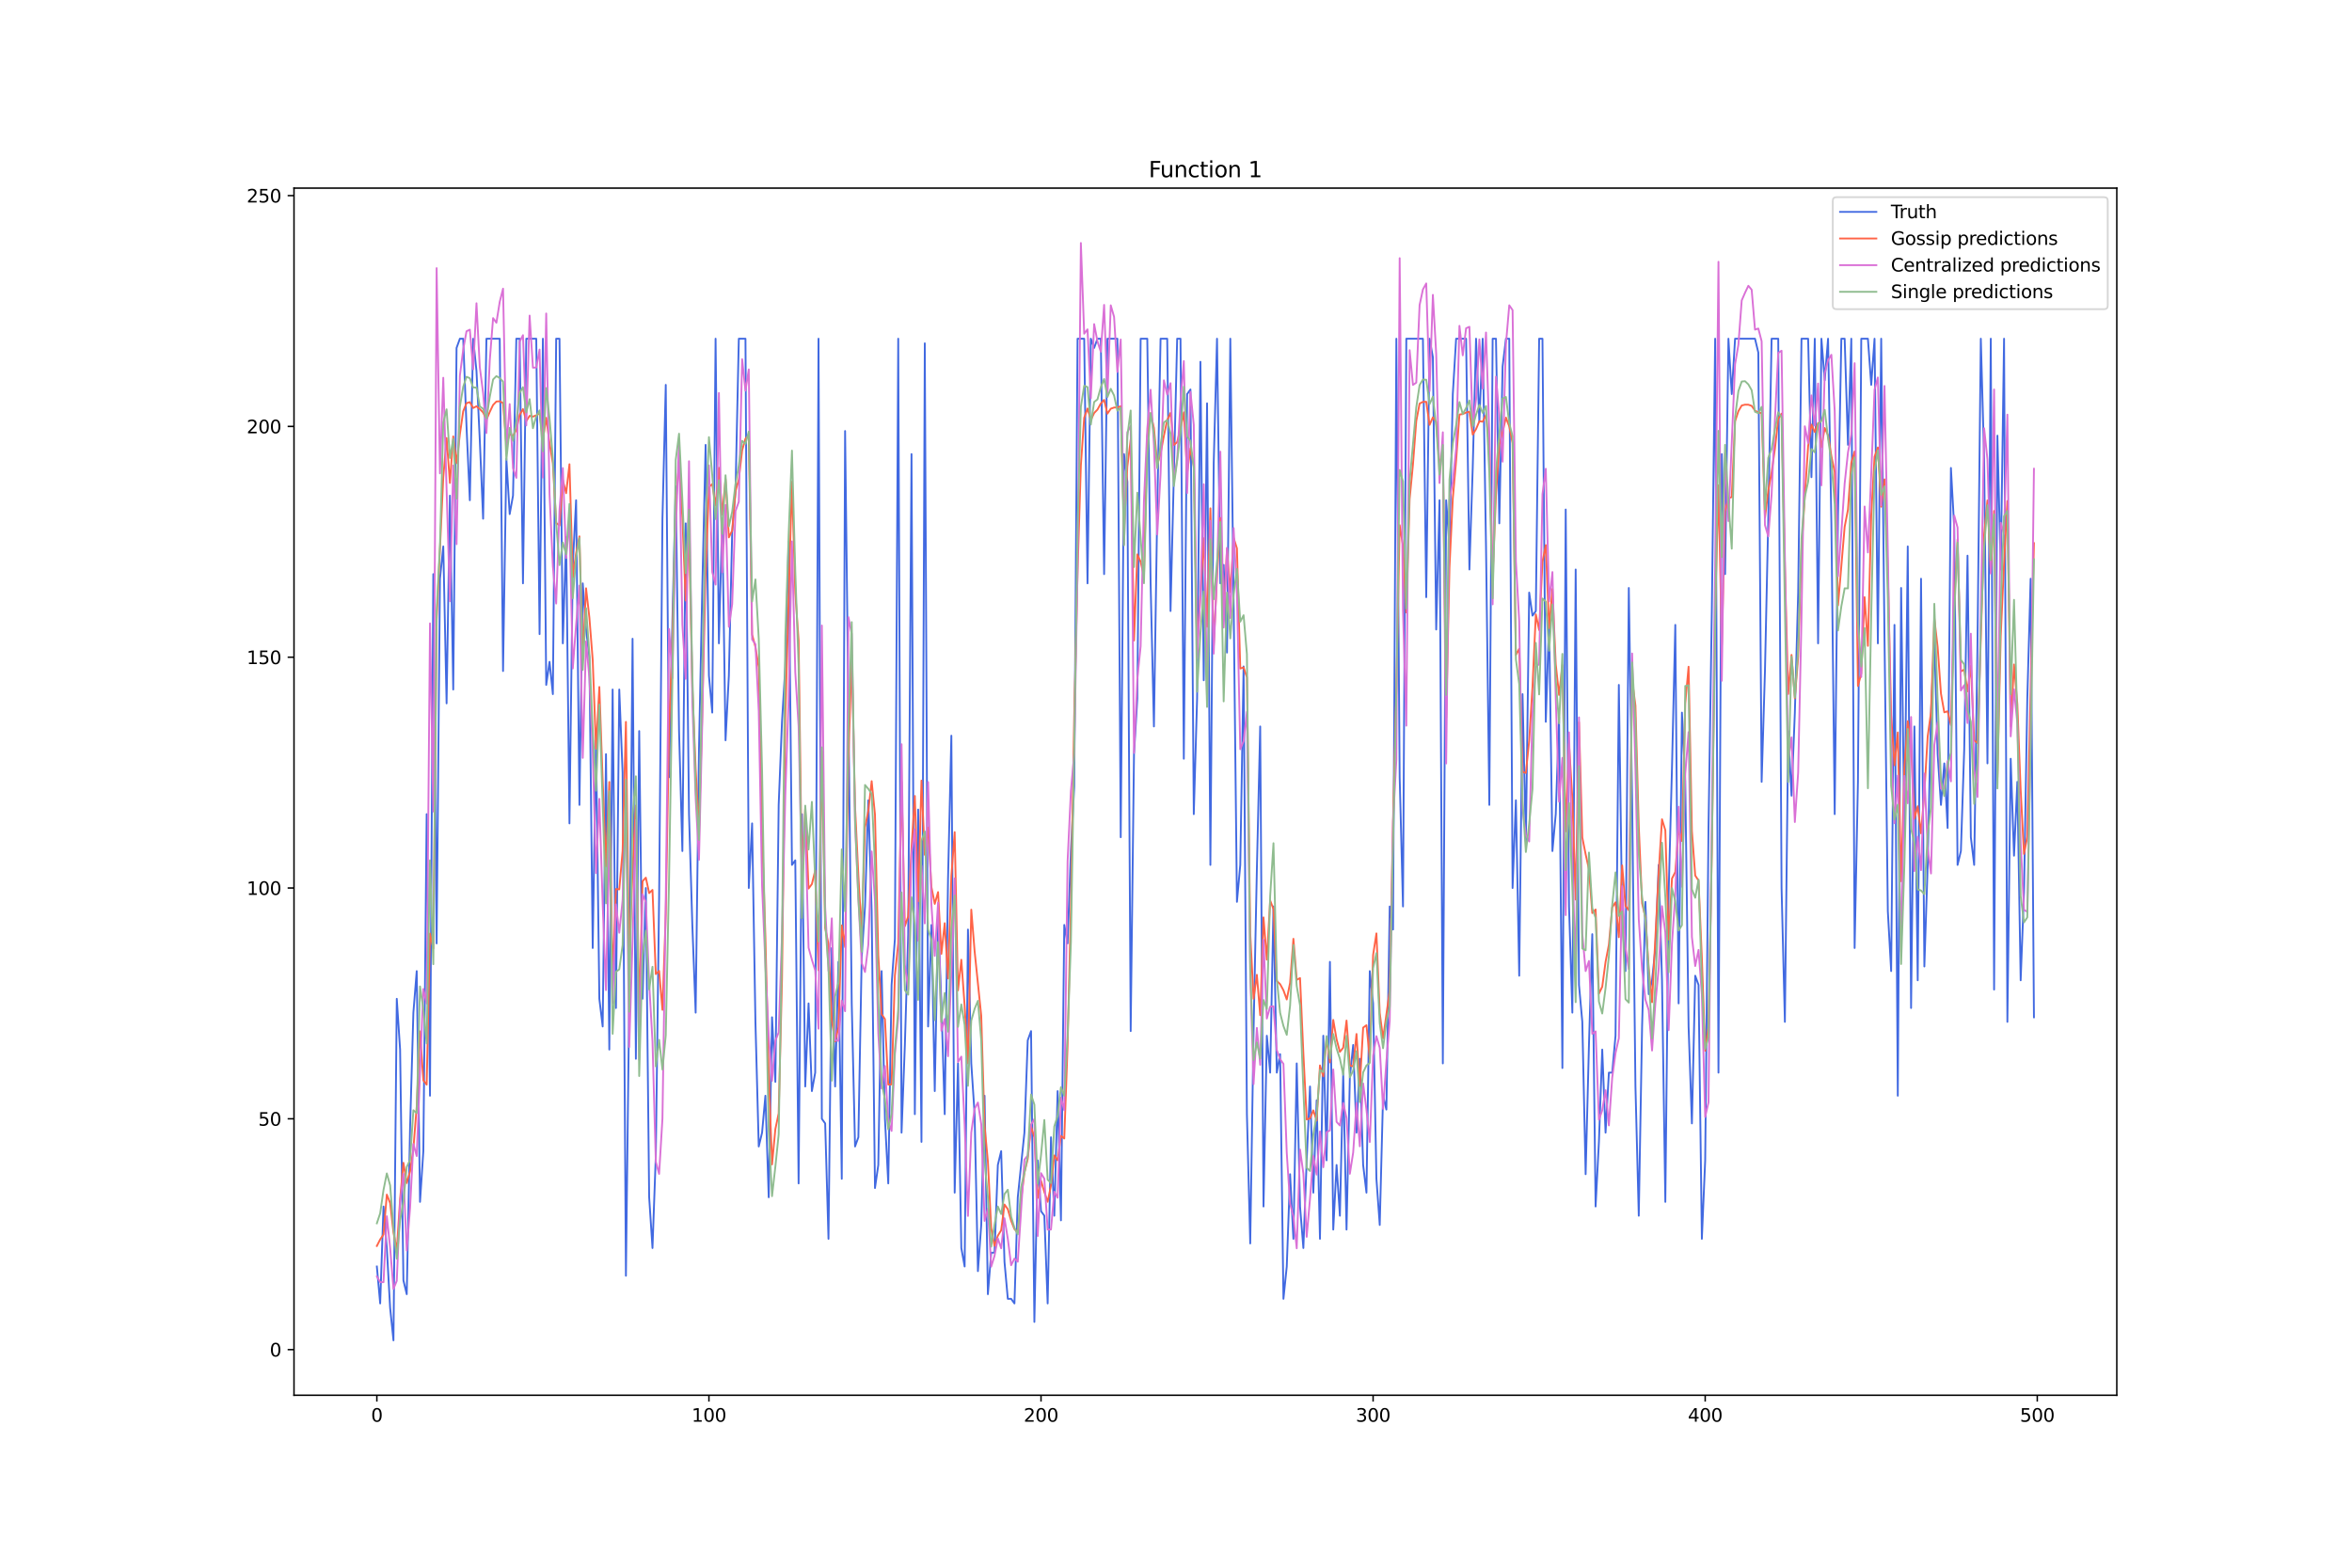 <?xml version="1.0" encoding="utf-8" standalone="no"?>
<!DOCTYPE svg PUBLIC "-//W3C//DTD SVG 1.1//EN"
  "http://www.w3.org/Graphics/SVG/1.1/DTD/svg11.dtd">
<svg xmlns:xlink="http://www.w3.org/1999/xlink" width="1296pt" height="864pt" viewBox="0 0 1296 864" xmlns="http://www.w3.org/2000/svg" version="1.1">
 <defs>
  <style type="text/css">*{stroke-linejoin: round; stroke-linecap: butt}</style>
 </defs>
 <g id="figure_1">
  <g id="patch_1">
   <path d="M 0 864 
L 1296 864 
L 1296 0 
L 0 0 
z
" style="fill: #ffffff"/>
  </g>
  <g id="axes_1">
   <g id="patch_2">
    <path d="M 162 768.96 
L 1166.4 768.96 
L 1166.4 103.68 
L 162 103.68 
z
" style="fill: #ffffff"/>
   </g>
   <g id="matplotlib.axis_1">
    <g id="xtick_1">
     <g id="line2d_1">
      <defs>
       <path id="mb7b3278e31" d="M 0 0 
L 0 3.5 
" style="stroke: #000000; stroke-width: 0.8"/>
      </defs>
      <g>
       <use xlink:href="#mb7b3278e31" x="207.655" y="768.96" style="stroke: #000000; stroke-width: 0.8"/>
      </g>
     </g>
     <g id="text_1">
      <!-- 0 -->
      <g transform="translate(204.473 783.558) scale(0.1 -0.1)">
       <defs>
        <path id="DejaVuSans-30" d="M 2034 4250 
Q 1547 4250 1301 3770 
Q 1056 3291 1056 2328 
Q 1056 1369 1301 889 
Q 1547 409 2034 409 
Q 2525 409 2770 889 
Q 3016 1369 3016 2328 
Q 3016 3291 2770 3770 
Q 2525 4250 2034 4250 
z
M 2034 4750 
Q 2819 4750 3233 4129 
Q 3647 3509 3647 2328 
Q 3647 1150 3233 529 
Q 2819 -91 2034 -91 
Q 1250 -91 836 529 
Q 422 1150 422 2328 
Q 422 3509 836 4129 
Q 1250 4750 2034 4750 
z
" transform="scale(0.016)"/>
       </defs>
       <use xlink:href="#DejaVuSans-30"/>
      </g>
     </g>
    </g>
    <g id="xtick_2">
     <g id="line2d_2">
      <g>
       <use xlink:href="#mb7b3278e31" x="390.639" y="768.96" style="stroke: #000000; stroke-width: 0.8"/>
      </g>
     </g>
     <g id="text_2">
      <!-- 100 -->
      <g transform="translate(381.095 783.558) scale(0.1 -0.1)">
       <defs>
        <path id="DejaVuSans-31" d="M 794 531 
L 1825 531 
L 1825 4091 
L 703 3866 
L 703 4441 
L 1819 4666 
L 2450 4666 
L 2450 531 
L 3481 531 
L 3481 0 
L 794 0 
L 794 531 
z
" transform="scale(0.016)"/>
       </defs>
       <use xlink:href="#DejaVuSans-31"/>
       <use xlink:href="#DejaVuSans-30" x="63.623"/>
       <use xlink:href="#DejaVuSans-30" x="127.246"/>
      </g>
     </g>
    </g>
    <g id="xtick_3">
     <g id="line2d_3">
      <g>
       <use xlink:href="#mb7b3278e31" x="573.623" y="768.96" style="stroke: #000000; stroke-width: 0.8"/>
      </g>
     </g>
     <g id="text_3">
      <!-- 200 -->
      <g transform="translate(564.079 783.558) scale(0.1 -0.1)">
       <defs>
        <path id="DejaVuSans-32" d="M 1228 531 
L 3431 531 
L 3431 0 
L 469 0 
L 469 531 
Q 828 903 1448 1529 
Q 2069 2156 2228 2338 
Q 2531 2678 2651 2914 
Q 2772 3150 2772 3378 
Q 2772 3750 2511 3984 
Q 2250 4219 1831 4219 
Q 1534 4219 1204 4116 
Q 875 4013 500 3803 
L 500 4441 
Q 881 4594 1212 4672 
Q 1544 4750 1819 4750 
Q 2544 4750 2975 4387 
Q 3406 4025 3406 3419 
Q 3406 3131 3298 2873 
Q 3191 2616 2906 2266 
Q 2828 2175 2409 1742 
Q 1991 1309 1228 531 
z
" transform="scale(0.016)"/>
       </defs>
       <use xlink:href="#DejaVuSans-32"/>
       <use xlink:href="#DejaVuSans-30" x="63.623"/>
       <use xlink:href="#DejaVuSans-30" x="127.246"/>
      </g>
     </g>
    </g>
    <g id="xtick_4">
     <g id="line2d_4">
      <g>
       <use xlink:href="#mb7b3278e31" x="756.607" y="768.96" style="stroke: #000000; stroke-width: 0.8"/>
      </g>
     </g>
     <g id="text_4">
      <!-- 300 -->
      <g transform="translate(747.063 783.558) scale(0.1 -0.1)">
       <defs>
        <path id="DejaVuSans-33" d="M 2597 2516 
Q 3050 2419 3304 2112 
Q 3559 1806 3559 1356 
Q 3559 666 3084 287 
Q 2609 -91 1734 -91 
Q 1441 -91 1130 -33 
Q 819 25 488 141 
L 488 750 
Q 750 597 1062 519 
Q 1375 441 1716 441 
Q 2309 441 2620 675 
Q 2931 909 2931 1356 
Q 2931 1769 2642 2001 
Q 2353 2234 1838 2234 
L 1294 2234 
L 1294 2753 
L 1863 2753 
Q 2328 2753 2575 2939 
Q 2822 3125 2822 3475 
Q 2822 3834 2567 4026 
Q 2313 4219 1838 4219 
Q 1578 4219 1281 4162 
Q 984 4106 628 3988 
L 628 4550 
Q 988 4650 1302 4700 
Q 1616 4750 1894 4750 
Q 2613 4750 3031 4423 
Q 3450 4097 3450 3541 
Q 3450 3153 3228 2886 
Q 3006 2619 2597 2516 
z
" transform="scale(0.016)"/>
       </defs>
       <use xlink:href="#DejaVuSans-33"/>
       <use xlink:href="#DejaVuSans-30" x="63.623"/>
       <use xlink:href="#DejaVuSans-30" x="127.246"/>
      </g>
     </g>
    </g>
    <g id="xtick_5">
     <g id="line2d_5">
      <g>
       <use xlink:href="#mb7b3278e31" x="939.591" y="768.96" style="stroke: #000000; stroke-width: 0.8"/>
      </g>
     </g>
     <g id="text_5">
      <!-- 400 -->
      <g transform="translate(930.047 783.558) scale(0.1 -0.1)">
       <defs>
        <path id="DejaVuSans-34" d="M 2419 4116 
L 825 1625 
L 2419 1625 
L 2419 4116 
z
M 2253 4666 
L 3047 4666 
L 3047 1625 
L 3713 1625 
L 3713 1100 
L 3047 1100 
L 3047 0 
L 2419 0 
L 2419 1100 
L 313 1100 
L 313 1709 
L 2253 4666 
z
" transform="scale(0.016)"/>
       </defs>
       <use xlink:href="#DejaVuSans-34"/>
       <use xlink:href="#DejaVuSans-30" x="63.623"/>
       <use xlink:href="#DejaVuSans-30" x="127.246"/>
      </g>
     </g>
    </g>
    <g id="xtick_6">
     <g id="line2d_6">
      <g>
       <use xlink:href="#mb7b3278e31" x="1122.575" y="768.96" style="stroke: #000000; stroke-width: 0.8"/>
      </g>
     </g>
     <g id="text_6">
      <!-- 500 -->
      <g transform="translate(1113.032 783.558) scale(0.1 -0.1)">
       <defs>
        <path id="DejaVuSans-35" d="M 691 4666 
L 3169 4666 
L 3169 4134 
L 1269 4134 
L 1269 2991 
Q 1406 3038 1543 3061 
Q 1681 3084 1819 3084 
Q 2600 3084 3056 2656 
Q 3513 2228 3513 1497 
Q 3513 744 3044 326 
Q 2575 -91 1722 -91 
Q 1428 -91 1123 -41 
Q 819 9 494 109 
L 494 744 
Q 775 591 1075 516 
Q 1375 441 1709 441 
Q 2250 441 2565 725 
Q 2881 1009 2881 1497 
Q 2881 1984 2565 2268 
Q 2250 2553 1709 2553 
Q 1456 2553 1204 2497 
Q 953 2441 691 2322 
L 691 4666 
z
" transform="scale(0.016)"/>
       </defs>
       <use xlink:href="#DejaVuSans-35"/>
       <use xlink:href="#DejaVuSans-30" x="63.623"/>
       <use xlink:href="#DejaVuSans-30" x="127.246"/>
      </g>
     </g>
    </g>
   </g>
   <g id="matplotlib.axis_2">
    <g id="ytick_1">
     <g id="line2d_7">
      <defs>
       <path id="m2a09c27fd0" d="M 0 0 
L -3.5 0 
" style="stroke: #000000; stroke-width: 0.8"/>
      </defs>
      <g>
       <use xlink:href="#m2a09c27fd0" x="162" y="743.808" style="stroke: #000000; stroke-width: 0.8"/>
      </g>
     </g>
     <g id="text_7">
      <!-- 0 -->
      <g transform="translate(148.637 747.607) scale(0.1 -0.1)">
       <use xlink:href="#DejaVuSans-30"/>
      </g>
     </g>
    </g>
    <g id="ytick_2">
     <g id="line2d_8">
      <g>
       <use xlink:href="#m2a09c27fd0" x="162" y="616.607" style="stroke: #000000; stroke-width: 0.8"/>
      </g>
     </g>
     <g id="text_8">
      <!-- 50 -->
      <g transform="translate(142.275 620.406) scale(0.1 -0.1)">
       <use xlink:href="#DejaVuSans-35"/>
       <use xlink:href="#DejaVuSans-30" x="63.623"/>
      </g>
     </g>
    </g>
    <g id="ytick_3">
     <g id="line2d_9">
      <g>
       <use xlink:href="#m2a09c27fd0" x="162" y="489.406" style="stroke: #000000; stroke-width: 0.8"/>
      </g>
     </g>
     <g id="text_9">
      <!-- 100 -->
      <g transform="translate(135.912 493.206) scale(0.1 -0.1)">
       <use xlink:href="#DejaVuSans-31"/>
       <use xlink:href="#DejaVuSans-30" x="63.623"/>
       <use xlink:href="#DejaVuSans-30" x="127.246"/>
      </g>
     </g>
    </g>
    <g id="ytick_4">
     <g id="line2d_10">
      <g>
       <use xlink:href="#m2a09c27fd0" x="162" y="362.205" style="stroke: #000000; stroke-width: 0.8"/>
      </g>
     </g>
     <g id="text_10">
      <!-- 150 -->
      <g transform="translate(135.912 366.005) scale(0.1 -0.1)">
       <use xlink:href="#DejaVuSans-31"/>
       <use xlink:href="#DejaVuSans-35" x="63.623"/>
       <use xlink:href="#DejaVuSans-30" x="127.246"/>
      </g>
     </g>
    </g>
    <g id="ytick_5">
     <g id="line2d_11">
      <g>
       <use xlink:href="#m2a09c27fd0" x="162" y="235.005" style="stroke: #000000; stroke-width: 0.8"/>
      </g>
     </g>
     <g id="text_11">
      <!-- 200 -->
      <g transform="translate(135.912 238.804) scale(0.1 -0.1)">
       <use xlink:href="#DejaVuSans-32"/>
       <use xlink:href="#DejaVuSans-30" x="63.623"/>
       <use xlink:href="#DejaVuSans-30" x="127.246"/>
      </g>
     </g>
    </g>
    <g id="ytick_6">
     <g id="line2d_12">
      <g>
       <use xlink:href="#m2a09c27fd0" x="162" y="107.804" style="stroke: #000000; stroke-width: 0.8"/>
      </g>
     </g>
     <g id="text_12">
      <!-- 250 -->
      <g transform="translate(135.912 111.603) scale(0.1 -0.1)">
       <use xlink:href="#DejaVuSans-32"/>
       <use xlink:href="#DejaVuSans-35" x="63.623"/>
       <use xlink:href="#DejaVuSans-30" x="127.246"/>
      </g>
     </g>
    </g>
   </g>
   <g id="line2d_13">
    <path d="M 207.655 698.016 
L 209.484 718.368 
L 211.314 664.943 
L 213.144 687.84 
L 214.974 720.912 
L 216.804 738.72 
L 218.634 550.463 
L 220.463 578.447 
L 222.293 705.648 
L 224.123 713.28 
L 225.953 621.695 
L 227.783 558.095 
L 229.613 535.199 
L 231.442 662.399 
L 233.272 634.415 
L 235.102 448.702 
L 236.932 603.887 
L 238.762 316.413 
L 240.592 519.935 
L 242.422 318.957 
L 244.251 301.149 
L 246.081 387.646 
L 247.911 273.165 
L 249.741 380.014 
L 251.571 191.756 
L 253.401 186.668 
L 255.23 186.668 
L 257.06 235.005 
L 258.89 275.709 
L 260.72 186.668 
L 262.55 204.476 
L 264.38 242.637 
L 266.209 285.885 
L 268.039 186.668 
L 275.359 186.668 
L 277.189 369.837 
L 279.018 252.813 
L 280.848 283.341 
L 282.678 273.165 
L 284.508 186.668 
L 286.338 186.668 
L 288.168 321.501 
L 289.997 186.668 
L 295.487 186.668 
L 297.317 349.485 
L 299.147 186.668 
L 300.976 377.47 
L 302.806 364.749 
L 304.636 382.558 
L 306.466 186.668 
L 308.296 186.668 
L 310.126 354.573 
L 311.956 296.061 
L 313.785 453.79 
L 315.615 311.325 
L 317.445 275.709 
L 319.275 443.614 
L 321.105 321.501 
L 322.935 346.941 
L 324.764 362.205 
L 326.594 522.479 
L 328.424 407.998 
L 330.254 550.463 
L 332.084 565.727 
L 333.914 415.63 
L 335.743 578.447 
L 337.573 380.014 
L 339.403 555.551 
L 341.233 380.014 
L 343.063 425.806 
L 344.893 703.104 
L 346.723 550.463 
L 348.552 352.029 
L 350.382 583.535 
L 352.212 402.91 
L 354.042 550.463 
L 355.872 489.406 
L 357.702 659.855 
L 359.531 687.84 
L 361.361 636.959 
L 363.191 494.494 
L 365.021 285.885 
L 366.851 212.108 
L 368.681 428.35 
L 370.51 341.853 
L 372.34 268.077 
L 374.17 402.91 
L 376 469.054 
L 377.83 288.429 
L 379.66 448.702 
L 381.489 509.758 
L 383.319 558.095 
L 385.149 413.086 
L 386.979 324.045 
L 388.809 245.181 
L 390.639 372.381 
L 392.469 392.734 
L 394.298 186.668 
L 396.128 354.573 
L 397.958 285.885 
L 399.788 407.998 
L 401.618 372.381 
L 403.448 293.517 
L 405.277 270.621 
L 407.107 186.668 
L 410.767 186.668 
L 412.597 489.406 
L 414.427 453.79 
L 416.256 563.183 
L 418.086 631.871 
L 419.916 624.239 
L 421.746 603.887 
L 423.576 659.855 
L 425.406 560.639 
L 427.236 596.255 
L 429.065 443.614 
L 430.895 397.822 
L 432.725 367.293 
L 434.555 298.605 
L 436.385 476.686 
L 438.215 474.142 
L 440.044 652.223 
L 441.874 448.702 
L 443.704 598.799 
L 445.534 553.007 
L 447.364 601.343 
L 449.194 591.167 
L 451.023 186.668 
L 452.853 616.607 
L 454.683 619.151 
L 456.513 682.752 
L 458.343 522.479 
L 460.173 598.799 
L 462.003 530.111 
L 463.832 649.679 
L 465.662 237.549 
L 467.492 390.19 
L 469.322 553.007 
L 471.152 631.871 
L 472.982 626.783 
L 474.811 527.567 
L 476.641 499.582 
L 478.471 441.07 
L 480.301 502.126 
L 482.131 654.767 
L 483.961 642.047 
L 485.79 535.199 
L 487.62 616.607 
L 489.45 652.223 
L 491.28 542.831 
L 493.11 517.39 
L 494.94 186.668 
L 496.77 624.239 
L 498.599 575.903 
L 500.429 514.846 
L 502.259 250.269 
L 504.089 614.063 
L 505.919 446.158 
L 507.749 629.327 
L 509.578 189.212 
L 511.408 565.727 
L 513.238 509.758 
L 515.068 601.343 
L 516.898 504.67 
L 518.728 553.007 
L 520.557 614.063 
L 522.387 484.318 
L 524.217 405.454 
L 526.047 657.311 
L 527.877 586.079 
L 529.707 687.84 
L 531.536 698.016 
L 533.366 512.302 
L 535.196 586.079 
L 537.026 614.063 
L 538.856 700.56 
L 540.686 675.12 
L 542.516 603.887 
L 544.345 713.28 
L 546.175 690.384 
L 548.005 690.384 
L 549.835 642.047 
L 551.665 634.415 
L 553.495 695.472 
L 555.324 715.824 
L 557.154 715.824 
L 558.984 718.368 
L 560.814 659.855 
L 564.474 624.239 
L 566.303 573.359 
L 568.133 568.271 
L 569.963 728.544 
L 571.793 639.503 
L 573.623 667.488 
L 575.453 670.032 
L 577.283 718.368 
L 579.112 626.783 
L 580.942 670.032 
L 582.772 601.343 
L 584.602 672.576 
L 586.432 509.758 
L 588.262 519.935 
L 590.091 469.054 
L 591.921 433.438 
L 593.751 186.668 
L 597.411 186.668 
L 599.241 321.501 
L 601.07 186.668 
L 602.9 191.756 
L 604.73 186.668 
L 606.56 186.668 
L 608.39 316.413 
L 610.22 186.668 
L 615.709 186.668 
L 617.539 461.422 
L 619.369 250.269 
L 621.199 265.533 
L 623.029 568.271 
L 624.858 415.63 
L 626.688 385.102 
L 628.518 186.668 
L 632.178 186.668 
L 634.008 321.501 
L 635.837 400.366 
L 637.667 280.797 
L 639.497 186.668 
L 643.157 186.668 
L 644.987 336.765 
L 648.646 186.668 
L 650.476 186.668 
L 652.306 418.174 
L 654.136 217.196 
L 655.966 214.652 
L 657.796 448.702 
L 659.625 385.102 
L 661.455 199.388 
L 663.285 374.926 
L 665.115 222.284 
L 666.945 476.686 
L 668.775 255.357 
L 670.604 186.668 
L 672.434 321.501 
L 674.264 311.325 
L 676.094 359.661 
L 677.924 186.668 
L 679.754 331.677 
L 681.583 497.038 
L 683.413 476.686 
L 685.243 367.293 
L 687.073 614.063 
L 688.903 685.296 
L 690.733 568.271 
L 692.563 479.23 
L 694.392 400.366 
L 696.222 664.943 
L 698.052 570.815 
L 699.882 591.167 
L 701.712 499.582 
L 703.542 591.167 
L 705.371 580.991 
L 707.201 715.824 
L 709.031 698.016 
L 710.861 647.135 
L 712.691 682.752 
L 714.521 586.079 
L 716.35 664.943 
L 718.18 687.84 
L 720.01 639.503 
L 721.84 598.799 
L 723.67 657.311 
L 725.5 606.431 
L 727.33 682.752 
L 729.159 570.815 
L 730.989 639.503 
L 732.819 530.111 
L 734.649 677.664 
L 736.479 642.047 
L 738.309 670.032 
L 740.138 591.167 
L 741.968 677.664 
L 743.798 593.711 
L 745.628 575.903 
L 747.458 624.239 
L 749.288 583.535 
L 751.117 642.047 
L 752.947 657.311 
L 754.777 535.199 
L 756.607 553.007 
L 758.437 649.679 
L 760.267 675.12 
L 762.097 603.887 
L 763.926 611.519 
L 765.756 499.582 
L 767.586 512.302 
L 769.416 186.668 
L 771.246 428.35 
L 773.076 499.582 
L 774.905 186.668 
L 784.055 186.668 
L 785.884 329.133 
L 787.714 186.668 
L 789.544 196.844 
L 791.374 346.941 
L 793.204 275.709 
L 795.034 586.079 
L 796.864 275.709 
L 798.693 301.149 
L 800.523 217.196 
L 802.353 186.668 
L 807.843 186.668 
L 809.672 313.869 
L 811.502 257.901 
L 813.332 186.668 
L 815.162 232.461 
L 816.992 186.668 
L 818.822 301.149 
L 820.651 443.614 
L 822.481 186.668 
L 824.311 186.668 
L 826.141 288.429 
L 827.971 201.932 
L 829.801 186.668 
L 831.63 186.668 
L 833.46 489.406 
L 835.29 441.07 
L 837.12 537.743 
L 838.95 382.558 
L 840.78 463.966 
L 842.61 326.589 
L 844.439 339.309 
L 846.269 336.765 
L 848.099 186.668 
L 849.929 186.668 
L 851.759 397.822 
L 853.589 341.853 
L 855.418 469.054 
L 857.248 448.702 
L 859.078 395.278 
L 860.908 588.623 
L 862.738 280.797 
L 864.568 499.582 
L 866.397 558.095 
L 868.227 313.869 
L 870.057 542.831 
L 871.887 563.183 
L 873.717 647.135 
L 875.547 575.903 
L 877.377 514.846 
L 879.206 664.943 
L 881.036 629.327 
L 882.866 578.447 
L 884.696 624.239 
L 886.526 591.167 
L 888.356 591.167 
L 890.185 570.815 
L 892.015 377.47 
L 893.845 504.67 
L 895.675 535.199 
L 897.505 324.045 
L 899.335 441.07 
L 901.164 598.799 
L 902.994 670.032 
L 904.824 565.727 
L 906.654 497.038 
L 908.484 547.919 
L 910.314 540.287 
L 912.144 522.479 
L 913.973 476.686 
L 915.803 540.287 
L 917.633 662.399 
L 919.463 491.95 
L 921.293 423.262 
L 923.123 344.397 
L 924.952 553.007 
L 926.782 392.734 
L 928.612 430.894 
L 930.442 565.727 
L 932.272 619.151 
L 934.102 537.743 
L 935.931 542.831 
L 937.761 682.752 
L 939.591 639.503 
L 941.421 456.334 
L 943.251 336.765 
L 945.081 186.668 
L 946.911 591.167 
L 948.74 250.269 
L 950.57 316.413 
L 952.4 186.668 
L 954.23 217.196 
L 956.06 186.668 
L 967.039 186.668 
L 968.869 194.3 
L 970.698 430.894 
L 972.528 369.837 
L 974.358 285.885 
L 976.188 186.668 
L 979.848 186.668 
L 981.678 489.406 
L 983.507 563.183 
L 985.337 402.91 
L 987.167 438.526 
L 988.997 392.734 
L 990.827 326.589 
L 992.657 186.668 
L 996.316 186.668 
L 998.146 262.989 
L 999.976 186.668 
L 1001.806 354.573 
L 1003.636 186.668 
L 1005.465 209.564 
L 1007.295 186.668 
L 1009.125 288.429 
L 1010.955 448.702 
L 1012.785 283.341 
L 1014.615 186.668 
L 1016.444 186.668 
L 1018.274 245.181 
L 1020.104 186.668 
L 1021.934 522.479 
L 1023.764 430.894 
L 1025.594 186.668 
L 1029.253 186.668 
L 1031.083 212.108 
L 1032.913 186.668 
L 1034.743 354.573 
L 1036.573 186.668 
L 1038.403 352.029 
L 1040.232 502.126 
L 1042.062 535.199 
L 1043.892 344.397 
L 1045.722 603.887 
L 1047.552 324.045 
L 1049.382 461.422 
L 1051.211 301.149 
L 1053.041 555.551 
L 1054.871 400.366 
L 1056.701 540.287 
L 1058.531 318.957 
L 1060.361 532.655 
L 1062.191 476.686 
L 1064.02 392.734 
L 1065.85 352.029 
L 1067.68 415.63 
L 1069.51 443.614 
L 1071.34 420.718 
L 1073.17 456.334 
L 1074.999 257.901 
L 1076.829 290.973 
L 1078.659 476.686 
L 1080.489 469.054 
L 1082.319 413.086 
L 1084.149 306.237 
L 1085.978 461.422 
L 1087.808 476.686 
L 1089.638 354.573 
L 1091.468 186.668 
L 1093.298 252.813 
L 1095.128 420.718 
L 1096.958 186.668 
L 1098.787 545.375 
L 1100.617 240.093 
L 1102.447 313.869 
L 1104.277 186.668 
L 1106.107 563.183 
L 1107.937 418.174 
L 1109.766 471.598 
L 1111.596 430.894 
L 1113.426 540.287 
L 1115.256 491.95 
L 1117.086 385.102 
L 1118.916 318.957 
L 1120.745 560.639 
L 1120.745 560.639 
" clip-path="url(#p598cd97837)" style="fill: none; stroke: #4169e1; stroke-linecap: square"/>
   </g>
   <g id="line2d_14">
    <path d="M 207.655 686.699 
L 209.484 683.086 
L 211.314 680.403 
L 213.144 658.382 
L 214.974 663.025 
L 216.804 679.186 
L 218.634 689.08 
L 220.463 660.821 
L 222.293 640.845 
L 224.123 652.026 
L 225.953 645.598 
L 227.783 633.064 
L 229.613 609.94 
L 231.442 568.393 
L 233.272 595.391 
L 235.102 597.782 
L 236.932 514.496 
L 238.762 522.694 
L 240.592 341.938 
L 244.251 263.112 
L 246.081 241.389 
L 247.911 266.18 
L 249.741 240.518 
L 251.571 255.266 
L 253.401 239.324 
L 255.23 226.645 
L 257.06 222.188 
L 258.89 221.618 
L 260.72 224.874 
L 262.55 223.91 
L 264.38 225.443 
L 266.209 227.294 
L 268.039 231.374 
L 269.869 227.008 
L 271.699 223.191 
L 273.529 221.292 
L 275.359 221.152 
L 277.189 222.096 
L 279.018 245.096 
L 280.848 239.257 
L 282.678 240.276 
L 284.508 236.941 
L 286.338 228.678 
L 288.168 225.454 
L 289.997 232.052 
L 291.827 229.177 
L 293.657 229.594 
L 295.487 228.935 
L 297.317 227.671 
L 299.147 242.228 
L 300.976 230.265 
L 302.806 244.246 
L 304.636 255.314 
L 306.466 288.214 
L 308.296 289.627 
L 310.126 264.493 
L 311.956 271.822 
L 313.785 255.842 
L 315.615 318.107 
L 317.445 304.825 
L 319.275 295.606 
L 321.105 362.979 
L 322.935 324.195 
L 324.764 340.359 
L 326.594 363.677 
L 328.424 412.648 
L 330.254 378.615 
L 332.084 430.102 
L 333.914 477.424 
L 335.743 430.971 
L 337.573 539.815 
L 339.403 489.967 
L 341.233 490.17 
L 343.063 469.032 
L 344.893 397.849 
L 346.723 529.541 
L 348.552 478.873 
L 350.382 443.99 
L 352.212 559.579 
L 354.042 485.687 
L 355.872 483.696 
L 357.702 492.221 
L 359.531 490.457 
L 361.361 536.862 
L 363.191 535.084 
L 365.021 556.559 
L 366.851 503.802 
L 368.681 401.343 
L 370.51 352.175 
L 372.34 277.785 
L 374.17 255.114 
L 376 285.555 
L 377.83 331.027 
L 379.66 294.57 
L 381.489 378.611 
L 383.319 423.711 
L 385.149 457.526 
L 386.979 392.534 
L 388.809 316.605 
L 390.639 268.415 
L 392.469 266.793 
L 394.298 278.673 
L 396.128 257.793 
L 397.958 283.618 
L 399.788 264.07 
L 401.618 296.175 
L 403.448 292.407 
L 405.277 270.661 
L 407.107 264.279 
L 408.937 248.137 
L 410.767 241.791 
L 412.597 239.898 
L 414.427 349.697 
L 416.256 356.589 
L 418.086 367.682 
L 419.916 458.446 
L 421.746 516.275 
L 423.576 591.201 
L 425.406 641.752 
L 427.236 622.297 
L 429.065 613.609 
L 430.895 539.553 
L 432.725 395.287 
L 436.385 265.466 
L 438.215 326.91 
L 440.044 353.037 
L 441.874 484.657 
L 443.704 445.555 
L 445.534 489.712 
L 447.364 487.25 
L 449.194 479.758 
L 451.023 534.75 
L 452.853 414.184 
L 454.683 511.432 
L 456.513 520.289 
L 458.343 562.394 
L 460.173 573.958 
L 462.003 566.197 
L 463.832 509.991 
L 465.662 522.007 
L 467.492 418.337 
L 469.322 360.927 
L 471.152 444.476 
L 472.982 482.532 
L 474.811 514.155 
L 476.641 455.965 
L 478.471 446.8 
L 480.301 430.522 
L 482.131 448.964 
L 483.961 526.471 
L 485.79 558.938 
L 487.62 561.666 
L 489.45 597.756 
L 491.28 597.646 
L 493.11 537.652 
L 494.94 519.896 
L 496.77 430.985 
L 498.599 510.466 
L 500.429 505.03 
L 502.259 467.447 
L 504.089 438.676 
L 505.919 496.771 
L 507.749 430.215 
L 509.578 471.121 
L 511.408 456.088 
L 513.238 488.907 
L 515.068 498.161 
L 516.898 491.656 
L 518.728 525.694 
L 520.557 508.793 
L 522.387 539.283 
L 524.217 482.772 
L 526.047 458.622 
L 527.877 545.841 
L 529.707 528.949 
L 531.536 554.345 
L 533.366 586.017 
L 535.196 501.332 
L 537.026 524.188 
L 540.686 559.855 
L 542.516 620.359 
L 544.345 640.09 
L 546.175 676.912 
L 548.005 686.615 
L 549.835 681.023 
L 551.665 678.04 
L 553.495 663.838 
L 555.324 666.422 
L 557.154 672.83 
L 558.984 677.418 
L 560.814 679.167 
L 562.644 661.195 
L 564.474 646.328 
L 566.303 638.796 
L 568.133 620.831 
L 569.963 626.823 
L 571.793 660.248 
L 573.623 650.695 
L 575.453 656.941 
L 577.283 662.36 
L 579.112 653.373 
L 580.942 636.789 
L 582.772 639.463 
L 584.602 626 
L 586.432 627.455 
L 588.262 576.293 
L 590.091 499.527 
L 591.921 394.353 
L 593.751 315.268 
L 595.581 256.456 
L 597.411 230.195 
L 599.241 225.128 
L 601.07 231.567 
L 602.9 227.627 
L 604.73 225.734 
L 606.56 222.389 
L 608.39 220.378 
L 610.22 227.98 
L 612.05 225.257 
L 613.879 224.607 
L 615.709 224.54 
L 617.539 223.888 
L 619.369 291.871 
L 621.199 257.121 
L 623.029 242.27 
L 624.858 352.994 
L 626.688 305.516 
L 628.518 309.626 
L 630.348 317.957 
L 632.178 240.359 
L 634.008 227.691 
L 635.837 235.857 
L 637.667 255.922 
L 639.497 250.055 
L 641.327 240.18 
L 643.157 231.475 
L 644.987 227.582 
L 646.817 245.259 
L 648.646 243.665 
L 650.476 236.022 
L 652.306 227.234 
L 654.136 260.654 
L 655.966 247.137 
L 657.796 256.845 
L 659.625 358.558 
L 663.285 296.617 
L 665.115 345.418 
L 666.945 280.14 
L 668.775 355.59 
L 670.604 317.951 
L 672.434 285.46 
L 674.264 340.634 
L 676.094 302.389 
L 677.924 326.394 
L 679.754 296.452 
L 681.583 302.231 
L 683.413 368.449 
L 685.243 367.82 
L 687.073 373.299 
L 688.903 514.375 
L 690.733 550.478 
L 692.563 537.253 
L 694.392 559.513 
L 696.222 505.594 
L 698.052 528.9 
L 699.882 496.255 
L 701.712 501.047 
L 703.542 540.647 
L 705.371 542.388 
L 707.201 545.754 
L 709.031 550.832 
L 710.861 541.665 
L 712.691 517.405 
L 714.521 540.046 
L 716.35 539.036 
L 718.18 580.466 
L 720.01 616.95 
L 721.84 616.397 
L 723.67 611.941 
L 725.5 617.568 
L 727.33 587.192 
L 729.159 593.22 
L 730.989 572.246 
L 732.819 585.505 
L 734.649 562.097 
L 736.479 572.785 
L 738.309 579.713 
L 740.138 577.407 
L 741.968 562.454 
L 743.798 587.234 
L 745.628 587.747 
L 747.458 569.847 
L 749.288 598.399 
L 751.117 566.346 
L 752.947 565.034 
L 754.777 583.333 
L 756.607 526.308 
L 758.437 514.414 
L 760.267 558.304 
L 762.097 572.265 
L 765.756 545.957 
L 767.586 452.645 
L 769.416 379.454 
L 771.246 289.437 
L 773.076 300.731 
L 774.905 337.58 
L 776.735 274.993 
L 778.565 255.999 
L 780.395 232.058 
L 782.225 222.427 
L 784.055 221.485 
L 785.884 221.44 
L 787.714 234.164 
L 789.544 230.016 
L 791.374 232.529 
L 793.204 256.336 
L 795.034 249.282 
L 796.864 395.464 
L 798.693 312.689 
L 800.523 274.665 
L 802.353 253.908 
L 804.183 228.466 
L 806.013 228.183 
L 807.843 227.378 
L 809.672 226.879 
L 811.502 239.532 
L 813.332 236.503 
L 815.162 232.152 
L 816.992 232.408 
L 818.822 228.7 
L 820.651 246.686 
L 822.481 317.108 
L 824.311 273.024 
L 826.141 244.901 
L 827.971 238.048 
L 829.801 230.146 
L 831.63 234.991 
L 833.46 244.189 
L 835.29 360.96 
L 837.12 357.597 
L 838.95 425.43 
L 840.78 426.004 
L 842.61 408.293 
L 844.439 378.474 
L 846.269 338.589 
L 848.099 347.231 
L 849.929 309.568 
L 851.759 300.423 
L 853.589 346.146 
L 855.418 324.574 
L 857.248 366.067 
L 859.078 383.032 
L 860.908 366.551 
L 862.738 458.205 
L 864.568 409.886 
L 866.397 440 
L 868.227 495.803 
L 870.057 398.073 
L 871.887 461.559 
L 873.717 470.802 
L 875.547 479.117 
L 877.377 503.217 
L 879.206 501.243 
L 881.036 547.689 
L 882.866 543.815 
L 884.696 530.11 
L 886.526 520.63 
L 888.356 500.111 
L 890.185 497.273 
L 892.015 516.54 
L 893.845 476.962 
L 895.675 499.26 
L 897.505 501.708 
L 899.335 374.827 
L 901.164 388.857 
L 902.994 455.456 
L 904.824 497.822 
L 906.654 505.665 
L 908.484 533.668 
L 910.314 552.354 
L 913.973 480.813 
L 915.803 451.522 
L 917.633 457.604 
L 919.463 517.831 
L 921.293 484.204 
L 923.123 480.568 
L 924.952 457.248 
L 926.782 463.507 
L 928.612 387.66 
L 930.442 367.443 
L 932.272 458.024 
L 934.102 482.516 
L 935.931 485.323 
L 937.761 527.942 
L 939.591 579.131 
L 941.421 565.793 
L 943.251 469.044 
L 945.081 337.907 
L 946.911 267.464 
L 948.74 355.368 
L 950.57 281.67 
L 952.4 274.534 
L 954.23 273.982 
L 956.06 232.186 
L 957.89 226.59 
L 959.719 223.483 
L 961.549 223.013 
L 963.379 223.05 
L 965.209 223.689 
L 967.039 226.292 
L 968.869 227.348 
L 970.698 227.63 
L 972.528 285.394 
L 974.358 270.37 
L 976.188 260.335 
L 978.018 247.329 
L 979.848 230.866 
L 981.678 227.95 
L 983.507 312.347 
L 985.337 382.501 
L 987.167 360.939 
L 988.997 384.88 
L 990.827 361.981 
L 992.657 303.069 
L 994.486 273.505 
L 996.316 245.876 
L 998.146 233.992 
L 999.976 238.112 
L 1001.806 233.133 
L 1003.636 246.459 
L 1005.465 235.884 
L 1007.295 239.904 
L 1009.125 251.37 
L 1010.955 260.11 
L 1012.785 333.657 
L 1016.444 290.335 
L 1018.274 280.838 
L 1020.104 255.034 
L 1021.934 248.808 
L 1023.764 378.047 
L 1025.594 371.229 
L 1027.424 329.104 
L 1029.253 355.971 
L 1031.083 284.034 
L 1032.913 251.697 
L 1034.743 246.596 
L 1036.573 279.268 
L 1038.403 264.172 
L 1040.232 314.244 
L 1042.062 394.152 
L 1043.892 421.749 
L 1045.722 403.658 
L 1047.552 485.691 
L 1049.382 422.431 
L 1051.211 397.442 
L 1053.041 410.797 
L 1054.871 451.211 
L 1056.701 444.353 
L 1058.531 459.286 
L 1060.361 436.858 
L 1062.191 405.962 
L 1064.02 392.516 
L 1065.85 340.746 
L 1067.68 356.595 
L 1069.51 382.243 
L 1071.34 392.605 
L 1073.17 391.996 
L 1074.999 399.638 
L 1076.829 332.687 
L 1078.659 297.29 
L 1080.489 370.112 
L 1082.319 369.008 
L 1084.149 381.068 
L 1085.978 366.834 
L 1087.808 408.036 
L 1089.638 409.545 
L 1093.298 294.523 
L 1095.128 275.794 
L 1096.958 315.395 
L 1098.787 281.598 
L 1100.617 428.426 
L 1102.447 350.462 
L 1104.277 310.265 
L 1106.107 276.117 
L 1107.937 400.32 
L 1109.766 366.207 
L 1111.596 388.01 
L 1113.426 435.362 
L 1115.256 470.658 
L 1117.086 461.094 
L 1120.745 299.323 
L 1120.745 299.323 
" clip-path="url(#p598cd97837)" style="fill: none; stroke: #ff6347; stroke-linecap: square"/>
   </g>
   <g id="line2d_15">
    <path d="M 207.655 703.475 
L 209.484 706.62 
L 211.314 706.66 
L 213.144 670.307 
L 214.974 687.662 
L 216.804 710.353 
L 218.634 705.908 
L 220.463 662.446 
L 222.293 646.934 
L 224.123 689.243 
L 225.953 665.693 
L 227.783 630.47 
L 229.613 637.129 
L 233.272 545.054 
L 235.102 553.06 
L 236.932 343.558 
L 238.762 447.244 
L 240.592 147.773 
L 242.422 260.891 
L 244.251 208.195 
L 247.911 331.378 
L 249.741 256.568 
L 251.571 299.915 
L 253.401 207.022 
L 255.23 192.674 
L 257.06 182.57 
L 258.89 181.668 
L 260.72 203.489 
L 262.55 167.125 
L 264.38 202.401 
L 266.209 216.585 
L 268.039 238.678 
L 269.869 198.689 
L 271.699 175.321 
L 273.529 177.87 
L 275.359 166.347 
L 277.189 159.084 
L 279.018 247.048 
L 280.848 222.708 
L 282.678 258.08 
L 284.508 263.36 
L 286.338 188.356 
L 288.168 184.714 
L 289.997 234.448 
L 291.827 173.921 
L 293.657 202.63 
L 295.487 202.568 
L 297.317 192.649 
L 299.147 263.214 
L 300.976 172.769 
L 302.806 272.265 
L 304.636 312.131 
L 306.466 332.641 
L 308.296 281.002 
L 310.126 257.979 
L 311.956 307.588 
L 313.785 286.933 
L 315.615 368.442 
L 317.445 344.392 
L 319.275 322.727 
L 321.105 417.705 
L 322.935 353.481 
L 324.764 373.667 
L 326.594 414.269 
L 328.424 481.189 
L 330.254 440.253 
L 332.084 498.231 
L 333.914 545.703 
L 335.743 460.947 
L 337.573 552.768 
L 339.403 498.399 
L 341.233 514.069 
L 343.063 496.179 
L 344.893 442.974 
L 346.723 577.009 
L 348.552 518.701 
L 350.382 451.931 
L 352.212 584.023 
L 354.042 492.846 
L 355.872 497.131 
L 357.702 541.722 
L 359.531 573.917 
L 361.361 640.236 
L 363.191 646.966 
L 365.021 616.466 
L 366.851 495.566 
L 368.681 346.626 
L 370.51 373.744 
L 372.34 294.179 
L 374.17 243.021 
L 376 344.252 
L 377.83 374.146 
L 379.66 254.185 
L 381.489 386.784 
L 383.319 439.932 
L 385.149 473.882 
L 386.979 397.355 
L 388.809 285.785 
L 390.639 256.49 
L 392.469 315.316 
L 394.298 322.181 
L 396.128 216.588 
L 397.958 315.475 
L 399.788 278.27 
L 401.618 345.474 
L 403.448 332.932 
L 405.277 281.681 
L 407.107 276.485 
L 408.937 197.989 
L 410.767 215.288 
L 412.597 203.596 
L 414.427 352.418 
L 416.256 355.03 
L 418.086 391.836 
L 419.916 488.19 
L 421.746 531.737 
L 423.576 570.702 
L 425.406 595.684 
L 427.236 573.555 
L 429.065 568.998 
L 430.895 515.579 
L 432.725 438.023 
L 434.555 385.316 
L 436.385 298.37 
L 438.215 370.475 
L 440.044 400.173 
L 441.874 486.786 
L 443.704 454.192 
L 445.534 522.314 
L 447.364 528.917 
L 449.194 534.822 
L 451.023 566.964 
L 452.853 344.739 
L 454.683 499.815 
L 456.513 535.097 
L 458.343 506.118 
L 460.173 573.302 
L 462.003 573.669 
L 463.832 551.417 
L 465.662 557.321 
L 467.492 340.121 
L 469.322 349.407 
L 471.152 454.013 
L 472.982 495.336 
L 474.811 530.697 
L 476.641 535.695 
L 478.471 520.615 
L 480.301 469.255 
L 482.131 496.311 
L 483.961 569.598 
L 485.79 599.894 
L 487.62 587.494 
L 489.45 617.841 
L 491.28 623.287 
L 493.11 580.978 
L 494.94 561.237 
L 496.77 410.158 
L 498.599 531.674 
L 500.429 545.41 
L 502.259 470.51 
L 504.089 457.064 
L 505.919 518.466 
L 507.749 477.105 
L 509.578 508.93 
L 511.408 431.015 
L 513.238 498.706 
L 515.068 526.831 
L 516.898 497.452 
L 518.728 568.082 
L 520.557 561.571 
L 522.387 582.126 
L 524.217 535.68 
L 526.047 484.097 
L 527.877 585.31 
L 529.707 582.334 
L 531.536 619.886 
L 533.366 670.152 
L 535.196 624.163 
L 537.026 611.127 
L 538.856 607.634 
L 540.686 619.534 
L 542.516 672.878 
L 544.345 666.145 
L 546.175 698.102 
L 548.005 692.11 
L 549.835 682.544 
L 551.665 687.976 
L 553.495 671.412 
L 555.324 682.737 
L 557.154 697.301 
L 558.984 693.653 
L 560.814 695.378 
L 564.474 639.112 
L 566.303 636.821 
L 568.133 619.769 
L 569.963 616.732 
L 571.793 681.226 
L 573.623 646.553 
L 575.453 649.63 
L 577.283 677.679 
L 579.112 677.601 
L 580.942 656.745 
L 582.772 660.14 
L 584.602 604.885 
L 586.432 611.899 
L 588.262 474.747 
L 590.091 436.018 
L 591.921 415.492 
L 593.751 314.033 
L 595.581 133.92 
L 597.411 183.923 
L 599.241 181.513 
L 601.07 219.5 
L 602.9 178.629 
L 604.73 188.133 
L 606.56 193.853 
L 608.39 168.038 
L 610.22 218.684 
L 612.05 168.269 
L 613.879 174.61 
L 615.709 204.979 
L 617.539 187.113 
L 619.369 300.025 
L 621.199 238.215 
L 623.029 234.656 
L 624.858 414.968 
L 626.688 374.07 
L 628.518 356.107 
L 630.348 275.749 
L 632.178 236.297 
L 634.008 214.804 
L 635.837 245.178 
L 637.667 294.591 
L 639.497 261.099 
L 641.327 209.607 
L 643.157 217.48 
L 644.987 211.179 
L 646.817 265.281 
L 648.646 253.107 
L 650.476 221.675 
L 652.306 198.993 
L 654.136 271.767 
L 655.966 215.954 
L 657.796 234.078 
L 659.625 362.784 
L 661.455 327.261 
L 663.285 266.891 
L 665.115 385.261 
L 666.945 287.012 
L 668.775 360.268 
L 670.604 314.682 
L 672.434 248.922 
L 674.264 345.844 
L 676.094 301.897 
L 677.924 340.604 
L 679.754 291.06 
L 681.583 326.995 
L 683.413 412.926 
L 685.243 408.503 
L 687.073 392.366 
L 688.903 535.611 
L 690.733 597.511 
L 692.563 566.508 
L 694.392 586.856 
L 696.222 517.948 
L 698.052 561.349 
L 699.882 554.804 
L 701.712 554.617 
L 703.542 578.734 
L 705.371 583.707 
L 707.201 586.335 
L 709.031 635.415 
L 710.861 663.421 
L 712.691 670.414 
L 714.521 687.983 
L 716.35 633.54 
L 718.18 646.739 
L 720.01 681.665 
L 721.84 660.637 
L 723.67 637.103 
L 725.5 647.376 
L 727.33 623.558 
L 729.159 643.301 
L 730.989 623.965 
L 732.819 622.996 
L 734.649 589.377 
L 736.479 618.29 
L 738.309 620.301 
L 740.138 607.885 
L 741.968 616.159 
L 743.798 646.919 
L 745.628 635.179 
L 747.458 607.914 
L 749.288 631.773 
L 751.117 597.113 
L 752.947 611.614 
L 754.777 629.405 
L 756.607 581.854 
L 758.437 571.071 
L 760.267 577.461 
L 762.097 611.154 
L 763.926 585.104 
L 765.756 562.645 
L 767.586 452.981 
L 769.416 418.713 
L 771.246 142.272 
L 773.076 336.503 
L 774.905 399.952 
L 776.735 192.986 
L 778.565 212.148 
L 780.395 210.891 
L 782.225 168.13 
L 784.055 159.53 
L 785.884 156.206 
L 787.714 215.545 
L 789.544 162.499 
L 791.374 195.016 
L 793.204 266.198 
L 795.034 238.24 
L 796.864 420.792 
L 798.693 275.518 
L 800.523 265.541 
L 802.353 247.169 
L 804.183 179.572 
L 806.013 195.848 
L 807.843 180.925 
L 809.672 180.112 
L 811.502 234.76 
L 813.332 220.145 
L 815.162 187.061 
L 816.992 214.15 
L 818.822 183.257 
L 820.651 239.404 
L 822.481 333.072 
L 824.311 207.59 
L 826.141 228.784 
L 827.971 254.461 
L 829.801 189.724 
L 831.63 168.254 
L 833.46 170.903 
L 835.29 309.426 
L 837.12 342.435 
L 838.95 445.591 
L 840.78 460.293 
L 842.61 463.766 
L 844.439 392.912 
L 846.269 367.7 
L 848.099 365.984 
L 849.929 272.327 
L 851.759 258.354 
L 853.589 331.444 
L 855.418 315.277 
L 857.248 384.617 
L 859.078 441.837 
L 860.908 417.674 
L 862.738 504.362 
L 864.568 403.617 
L 866.397 475.773 
L 868.227 534.388 
L 870.057 395.377 
L 871.887 514.605 
L 873.717 535.187 
L 875.547 529.618 
L 877.377 569.773 
L 879.206 568.408 
L 881.036 617.14 
L 882.866 611.916 
L 884.696 600.846 
L 886.526 620.238 
L 888.356 593.989 
L 890.185 580.384 
L 892.015 572.22 
L 893.845 488.381 
L 895.675 522.255 
L 897.505 534.093 
L 899.335 360.151 
L 901.164 423.814 
L 902.994 506.641 
L 904.824 534.289 
L 906.654 550.932 
L 908.484 556.683 
L 910.314 578.98 
L 912.144 552.882 
L 913.973 533.67 
L 915.803 499.408 
L 917.633 513.946 
L 919.463 567.768 
L 921.293 519.958 
L 923.123 493.35 
L 924.952 444.632 
L 926.782 488.7 
L 928.612 426.419 
L 930.442 403.498 
L 932.272 516.396 
L 934.102 532.411 
L 935.931 523.514 
L 937.761 548.099 
L 939.591 615.594 
L 941.421 607.508 
L 943.251 448.547 
L 945.081 312.031 
L 946.911 144.288 
L 948.74 375.198 
L 950.57 249.822 
L 952.4 287.179 
L 956.06 200.8 
L 957.89 189.992 
L 959.719 165.576 
L 961.549 161.347 
L 963.379 157.494 
L 965.209 159.695 
L 967.039 181.668 
L 968.869 181.046 
L 970.698 188.089 
L 972.528 289.386 
L 974.358 295.633 
L 976.188 272.581 
L 978.018 231.296 
L 979.848 194.472 
L 981.678 193.288 
L 985.337 419.192 
L 987.167 406.368 
L 988.997 453.058 
L 990.827 425.715 
L 992.657 340.622 
L 994.486 234.935 
L 996.316 244.146 
L 998.146 217.908 
L 999.976 234.51 
L 1001.806 211.365 
L 1003.636 267.489 
L 1005.465 205.66 
L 1007.295 198.527 
L 1009.125 195.537 
L 1010.955 226.46 
L 1012.785 317.565 
L 1014.615 293.512 
L 1016.444 266.466 
L 1018.274 249.32 
L 1020.104 239.592 
L 1021.934 200.161 
L 1023.764 347.368 
L 1025.594 373.114 
L 1027.424 279.13 
L 1029.253 304.485 
L 1031.083 261.367 
L 1032.913 214.756 
L 1034.743 208.027 
L 1036.573 278.458 
L 1038.403 212.727 
L 1040.232 303.557 
L 1042.062 414.784 
L 1043.892 453.698 
L 1045.722 427.415 
L 1047.552 524.48 
L 1049.382 427.631 
L 1051.211 442.702 
L 1053.041 395.155 
L 1054.871 480.082 
L 1056.701 461.136 
L 1058.531 479.564 
L 1060.361 426.326 
L 1062.191 467.184 
L 1064.02 481.421 
L 1065.85 410.64 
L 1067.68 398.105 
L 1069.51 434.697 
L 1071.34 434.735 
L 1073.17 419.505 
L 1074.999 430.653 
L 1076.829 284.125 
L 1078.659 290.735 
L 1080.489 380.558 
L 1082.319 377.602 
L 1084.149 398.49 
L 1085.978 349.242 
L 1087.808 423.925 
L 1089.638 439.222 
L 1093.298 236.023 
L 1095.128 253.146 
L 1096.958 316.112 
L 1098.787 214.651 
L 1100.617 414.815 
L 1102.447 288.076 
L 1104.277 294.258 
L 1106.107 228.508 
L 1107.937 405.834 
L 1109.766 379.839 
L 1111.596 398.613 
L 1113.426 464.443 
L 1115.256 501.457 
L 1117.086 502.55 
L 1118.916 404.502 
L 1120.745 258.363 
L 1120.745 258.363 
" clip-path="url(#p598cd97837)" style="fill: none; stroke: #da70d6; stroke-linecap: square"/>
   </g>
   <g id="line2d_16">
    <path d="M 207.655 674.211 
L 209.484 668.667 
L 211.314 655.834 
L 213.144 646.709 
L 214.974 653.254 
L 216.804 676.929 
L 218.634 693.719 
L 220.463 672.515 
L 222.293 662.272 
L 224.123 643.133 
L 225.953 639.238 
L 227.783 611.898 
L 229.613 613.446 
L 231.442 543.669 
L 233.272 556.15 
L 235.102 575.069 
L 236.932 474.145 
L 238.762 531.407 
L 240.592 336.282 
L 242.422 300.626 
L 244.251 232.9 
L 246.081 225.585 
L 247.911 252.395 
L 249.741 241.812 
L 251.571 274.826 
L 253.401 224.15 
L 255.23 213.17 
L 257.06 207.645 
L 258.89 208.431 
L 260.72 213.572 
L 262.55 213.589 
L 264.38 223.992 
L 266.209 225.309 
L 268.039 230.631 
L 269.869 218.753 
L 271.699 209.128 
L 273.529 207.27 
L 275.359 208.329 
L 277.189 210.345 
L 279.018 253.44 
L 280.848 235.799 
L 282.678 242.948 
L 284.508 232.631 
L 286.338 216.504 
L 288.168 213.366 
L 289.997 227.327 
L 291.827 219.965 
L 293.657 236.002 
L 295.487 229.415 
L 297.317 226.164 
L 299.147 248.741 
L 300.976 213.848 
L 302.806 230.594 
L 304.636 252.557 
L 306.466 287.863 
L 308.296 311.459 
L 310.126 298.993 
L 311.956 305.484 
L 313.785 277.741 
L 315.615 329.703 
L 317.445 307.086 
L 319.275 296.468 
L 321.105 369.231 
L 322.935 335.208 
L 324.764 360.545 
L 326.594 401.766 
L 328.424 435.786 
L 330.254 388.307 
L 333.914 497.85 
L 335.743 436.053 
L 337.573 569.779 
L 339.403 535.602 
L 341.233 534.231 
L 343.063 520.927 
L 344.893 429.787 
L 346.723 557.62 
L 348.552 449.283 
L 350.382 427.832 
L 352.212 593.04 
L 354.042 526.857 
L 355.872 512.903 
L 357.702 545.303 
L 359.531 532.819 
L 361.361 587.729 
L 363.191 573.072 
L 365.021 589.455 
L 366.851 570.568 
L 368.681 483.587 
L 370.51 374.116 
L 372.34 253.504 
L 374.17 239.015 
L 376 275.348 
L 377.83 315.843 
L 379.66 280.827 
L 381.489 371.48 
L 383.319 434.648 
L 385.149 462.868 
L 386.979 369.217 
L 388.809 288.324 
L 390.639 240.915 
L 392.469 261.968 
L 394.298 286.066 
L 396.128 264.621 
L 397.958 294.253 
L 399.788 261.934 
L 401.618 290.085 
L 403.448 282.011 
L 405.277 266.673 
L 407.107 256.575 
L 408.937 242.949 
L 410.767 244.654 
L 412.597 237.846 
L 414.427 331.526 
L 416.256 319.34 
L 418.086 351.979 
L 419.916 424.486 
L 421.746 532.725 
L 423.576 623.275 
L 425.406 659.251 
L 427.236 643.031 
L 429.065 625.239 
L 430.895 519.211 
L 432.725 350.743 
L 434.555 294.685 
L 436.385 248.334 
L 438.215 314.756 
L 440.044 367.095 
L 441.874 505.976 
L 443.704 444.011 
L 445.534 468.17 
L 447.364 441.929 
L 449.194 485.19 
L 451.023 518.915 
L 452.853 411.874 
L 454.683 508.614 
L 456.513 533.278 
L 458.343 595.604 
L 460.173 549.106 
L 462.003 541.504 
L 463.832 468.102 
L 465.662 502.253 
L 467.492 401.547 
L 469.322 342.857 
L 471.152 451.788 
L 472.982 495.416 
L 474.811 524.568 
L 476.641 432.623 
L 478.471 434.791 
L 480.301 437.479 
L 482.131 477.107 
L 483.961 551.001 
L 485.79 596.774 
L 487.62 605.939 
L 489.45 622.432 
L 491.28 613.832 
L 493.11 578.413 
L 494.94 556.716 
L 496.77 491.877 
L 498.599 545.68 
L 500.429 548.2 
L 502.259 494.481 
L 504.089 509.709 
L 505.919 551.088 
L 507.749 463.453 
L 509.578 458.217 
L 511.408 512.236 
L 513.238 517.939 
L 515.068 562.208 
L 516.898 519.192 
L 518.728 563.26 
L 520.557 547.239 
L 522.387 568.57 
L 524.217 511.422 
L 526.047 493.564 
L 527.877 565.912 
L 529.707 553.574 
L 531.536 564.862 
L 533.366 598.412 
L 535.196 562.469 
L 537.026 556.002 
L 538.856 551.572 
L 540.686 573.388 
L 542.516 640.049 
L 544.345 659.64 
L 546.175 687.087 
L 548.005 674.984 
L 549.835 664.946 
L 551.665 669.093 
L 553.495 658.097 
L 555.324 655.7 
L 557.154 670.543 
L 558.984 676.722 
L 560.814 680.346 
L 562.644 654.169 
L 564.474 646.349 
L 566.303 637.211 
L 568.133 603.235 
L 569.963 608.781 
L 571.793 652.296 
L 573.623 636.678 
L 575.453 617.256 
L 577.283 650.151 
L 579.112 652.007 
L 580.942 620.832 
L 582.772 614.938 
L 584.602 599.187 
L 586.432 603.856 
L 588.262 570.938 
L 590.091 519.35 
L 591.921 412.502 
L 593.751 292.152 
L 595.581 224.149 
L 597.411 212.575 
L 599.241 213.331 
L 601.07 233.961 
L 602.9 221.539 
L 604.73 220.125 
L 606.56 213.396 
L 608.39 208.886 
L 610.22 218.773 
L 612.05 214.288 
L 613.879 217.969 
L 615.709 226.387 
L 617.539 224.662 
L 619.369 300.562 
L 621.199 240.311 
L 623.029 226.23 
L 624.858 312.512 
L 626.688 271.508 
L 630.348 321.43 
L 632.178 252.047 
L 634.008 227.711 
L 635.837 239.292 
L 637.667 258.058 
L 641.327 232.845 
L 643.157 231.476 
L 644.987 239.01 
L 646.817 267.875 
L 648.646 253.927 
L 650.476 238.903 
L 652.306 213.103 
L 654.136 240.48 
L 655.966 243.048 
L 657.796 257.811 
L 659.625 381.208 
L 661.455 349.206 
L 663.285 325.926 
L 665.115 389.631 
L 666.945 297.266 
L 668.775 330.272 
L 670.604 309.932 
L 672.434 287.703 
L 674.264 386.567 
L 676.094 326.584 
L 677.924 351.846 
L 679.754 327.726 
L 681.583 313.475 
L 683.413 342.638 
L 685.243 339.061 
L 687.073 360.511 
L 688.903 534.029 
L 690.733 584.261 
L 692.563 574.487 
L 694.392 583.479 
L 696.222 551.117 
L 698.052 556.124 
L 699.882 494.014 
L 701.712 464.713 
L 703.542 539.413 
L 705.371 558.187 
L 707.201 565.446 
L 709.031 570.344 
L 710.861 554.24 
L 712.691 520.81 
L 714.521 543.372 
L 716.35 554.085 
L 718.18 600.657 
L 720.01 643.622 
L 721.84 645.372 
L 723.67 625.282 
L 725.5 614.333 
L 727.33 589.7 
L 729.159 590.835 
L 730.989 571.04 
L 732.819 583.292 
L 734.649 569.86 
L 736.479 577.868 
L 738.309 583.499 
L 740.138 592.351 
L 741.968 570.844 
L 743.798 593.749 
L 745.628 590.043 
L 747.458 579.296 
L 749.288 607.35 
L 751.117 591.035 
L 752.947 587.19 
L 754.777 585.817 
L 756.607 533.567 
L 758.437 525.27 
L 760.267 563.959 
L 762.097 577.738 
L 763.926 563.166 
L 765.756 554.892 
L 767.586 465.314 
L 769.416 381.183 
L 771.246 258.997 
L 773.076 265.332 
L 774.905 335.41 
L 776.735 265.38 
L 780.395 224.463 
L 782.225 212.252 
L 784.055 209.156 
L 785.884 209.292 
L 787.714 222.7 
L 789.544 218.644 
L 791.374 234.664 
L 793.204 261.536 
L 795.034 245.204 
L 796.864 383.028 
L 798.693 264.281 
L 800.523 244.358 
L 802.353 234.261 
L 804.183 221.57 
L 806.013 228.229 
L 807.843 224.847 
L 809.672 220.7 
L 811.502 235 
L 813.332 228.499 
L 815.162 223.146 
L 816.992 227.559 
L 818.822 223.777 
L 820.651 260.57 
L 822.481 329.798 
L 824.311 260 
L 826.141 239.089 
L 827.971 219.62 
L 829.801 218.771 
L 831.63 233.197 
L 833.46 240.464 
L 835.29 363.427 
L 837.12 377.041 
L 838.95 441.397 
L 840.78 469.579 
L 842.61 454.102 
L 844.439 434.71 
L 846.269 354.331 
L 848.099 382.726 
L 849.929 329.861 
L 851.759 331.543 
L 853.589 358.645 
L 855.418 333.162 
L 857.248 374.599 
L 859.078 398.672 
L 860.908 360.376 
L 862.738 479.542 
L 864.568 442.572 
L 866.397 489.193 
L 868.227 552.343 
L 870.057 422.219 
L 871.887 522.749 
L 873.717 523.74 
L 875.547 469.861 
L 877.377 500.445 
L 879.206 505.898 
L 881.036 552.02 
L 882.866 558.585 
L 884.696 544.554 
L 886.526 526.976 
L 888.356 499.015 
L 890.185 480.802 
L 892.015 504.808 
L 893.845 502.263 
L 895.675 550.657 
L 897.505 552.576 
L 899.335 365.085 
L 901.164 397.347 
L 902.994 470.612 
L 904.824 494.571 
L 906.654 506.905 
L 908.484 535.277 
L 910.314 572.325 
L 912.144 542.177 
L 913.973 500.511 
L 915.803 464.456 
L 917.633 494.468 
L 919.463 535.889 
L 921.293 489.47 
L 923.123 496.722 
L 924.952 512.881 
L 926.782 509.862 
L 928.612 378.053 
L 930.442 377.75 
L 932.272 490.096 
L 934.102 494.782 
L 935.931 484.753 
L 937.761 542.49 
L 939.591 578.093 
L 941.421 571.698 
L 943.251 467.422 
L 945.081 346.226 
L 946.911 237.453 
L 948.74 307.039 
L 950.57 245.174 
L 952.4 276.992 
L 954.23 302.4 
L 956.06 230.014 
L 957.89 215.524 
L 959.719 210.257 
L 961.549 210.079 
L 963.379 211.843 
L 965.209 215.063 
L 967.039 226.943 
L 968.869 227.702 
L 970.698 224.249 
L 972.528 280.592 
L 974.358 252.355 
L 976.188 247.382 
L 978.018 236.762 
L 979.848 227.227 
L 981.678 229.873 
L 983.507 334.569 
L 985.337 430.963 
L 987.167 361.874 
L 988.997 384.371 
L 990.827 357.55 
L 992.657 296.774 
L 994.486 273.954 
L 996.316 265.478 
L 998.146 247.454 
L 999.976 249.285 
L 1001.806 233.743 
L 1003.636 232.045 
L 1005.465 225.878 
L 1007.295 241.802 
L 1009.125 254.196 
L 1010.955 277.937 
L 1012.785 347.46 
L 1014.615 334.188 
L 1016.444 324.235 
L 1018.274 324.279 
L 1020.104 261.394 
L 1021.934 252.075 
L 1023.764 342.34 
L 1025.594 367.349 
L 1027.424 346.124 
L 1029.253 434.438 
L 1031.083 338.635 
L 1032.913 260.035 
L 1034.743 248.194 
L 1036.573 272.73 
L 1038.403 268.058 
L 1040.232 329.598 
L 1042.062 433.061 
L 1043.892 451.74 
L 1045.722 443.426 
L 1047.552 531.313 
L 1049.382 475.63 
L 1051.211 401.775 
L 1053.041 456.776 
L 1054.871 464.431 
L 1056.701 490.214 
L 1058.531 490.774 
L 1060.361 492.842 
L 1062.191 459.88 
L 1064.02 445.05 
L 1065.85 332.763 
L 1067.68 386.147 
L 1069.51 429.842 
L 1071.34 438.747 
L 1073.17 421.818 
L 1074.999 414.749 
L 1076.829 338.244 
L 1078.659 299.02 
L 1080.489 363.641 
L 1082.319 366.173 
L 1084.149 391.064 
L 1085.978 397.788 
L 1087.808 443.077 
L 1089.638 420.929 
L 1091.468 346.225 
L 1093.298 301.611 
L 1095.128 278.434 
L 1096.958 308.667 
L 1098.787 283.472 
L 1100.617 434.545 
L 1102.447 332.979 
L 1104.277 284.522 
L 1106.107 281.566 
L 1107.937 382.602 
L 1109.766 330.577 
L 1111.596 397.467 
L 1113.426 493.795 
L 1115.256 508.363 
L 1117.086 505.578 
L 1118.916 410.712 
L 1120.745 308.213 
L 1120.745 308.213 
" clip-path="url(#p598cd97837)" style="fill: none; stroke: #8fbc8f; stroke-linecap: square"/>
   </g>
   <g id="patch_3">
    <path d="M 162 768.96 
L 162 103.68 
" style="fill: none; stroke: #000000; stroke-width: 0.8; stroke-linejoin: miter; stroke-linecap: square"/>
   </g>
   <g id="patch_4">
    <path d="M 1166.4 768.96 
L 1166.4 103.68 
" style="fill: none; stroke: #000000; stroke-width: 0.8; stroke-linejoin: miter; stroke-linecap: square"/>
   </g>
   <g id="patch_5">
    <path d="M 162 768.96 
L 1166.4 768.96 
" style="fill: none; stroke: #000000; stroke-width: 0.8; stroke-linejoin: miter; stroke-linecap: square"/>
   </g>
   <g id="patch_6">
    <path d="M 162 103.68 
L 1166.4 103.68 
" style="fill: none; stroke: #000000; stroke-width: 0.8; stroke-linejoin: miter; stroke-linecap: square"/>
   </g>
   <g id="text_13">
    <!-- Function 1 -->
    <g transform="translate(632.958 97.68) scale(0.12 -0.12)">
     <defs>
      <path id="DejaVuSans-46" d="M 628 4666 
L 3309 4666 
L 3309 4134 
L 1259 4134 
L 1259 2759 
L 3109 2759 
L 3109 2228 
L 1259 2228 
L 1259 0 
L 628 0 
L 628 4666 
z
" transform="scale(0.016)"/>
      <path id="DejaVuSans-75" d="M 544 1381 
L 544 3500 
L 1119 3500 
L 1119 1403 
Q 1119 906 1312 657 
Q 1506 409 1894 409 
Q 2359 409 2629 706 
Q 2900 1003 2900 1516 
L 2900 3500 
L 3475 3500 
L 3475 0 
L 2900 0 
L 2900 538 
Q 2691 219 2414 64 
Q 2138 -91 1772 -91 
Q 1169 -91 856 284 
Q 544 659 544 1381 
z
M 1991 3584 
L 1991 3584 
z
" transform="scale(0.016)"/>
      <path id="DejaVuSans-6e" d="M 3513 2113 
L 3513 0 
L 2938 0 
L 2938 2094 
Q 2938 2591 2744 2837 
Q 2550 3084 2163 3084 
Q 1697 3084 1428 2787 
Q 1159 2491 1159 1978 
L 1159 0 
L 581 0 
L 581 3500 
L 1159 3500 
L 1159 2956 
Q 1366 3272 1645 3428 
Q 1925 3584 2291 3584 
Q 2894 3584 3203 3211 
Q 3513 2838 3513 2113 
z
" transform="scale(0.016)"/>
      <path id="DejaVuSans-63" d="M 3122 3366 
L 3122 2828 
Q 2878 2963 2633 3030 
Q 2388 3097 2138 3097 
Q 1578 3097 1268 2742 
Q 959 2388 959 1747 
Q 959 1106 1268 751 
Q 1578 397 2138 397 
Q 2388 397 2633 464 
Q 2878 531 3122 666 
L 3122 134 
Q 2881 22 2623 -34 
Q 2366 -91 2075 -91 
Q 1284 -91 818 406 
Q 353 903 353 1747 
Q 353 2603 823 3093 
Q 1294 3584 2113 3584 
Q 2378 3584 2631 3529 
Q 2884 3475 3122 3366 
z
" transform="scale(0.016)"/>
      <path id="DejaVuSans-74" d="M 1172 4494 
L 1172 3500 
L 2356 3500 
L 2356 3053 
L 1172 3053 
L 1172 1153 
Q 1172 725 1289 603 
Q 1406 481 1766 481 
L 2356 481 
L 2356 0 
L 1766 0 
Q 1100 0 847 248 
Q 594 497 594 1153 
L 594 3053 
L 172 3053 
L 172 3500 
L 594 3500 
L 594 4494 
L 1172 4494 
z
" transform="scale(0.016)"/>
      <path id="DejaVuSans-69" d="M 603 3500 
L 1178 3500 
L 1178 0 
L 603 0 
L 603 3500 
z
M 603 4863 
L 1178 4863 
L 1178 4134 
L 603 4134 
L 603 4863 
z
" transform="scale(0.016)"/>
      <path id="DejaVuSans-6f" d="M 1959 3097 
Q 1497 3097 1228 2736 
Q 959 2375 959 1747 
Q 959 1119 1226 758 
Q 1494 397 1959 397 
Q 2419 397 2687 759 
Q 2956 1122 2956 1747 
Q 2956 2369 2687 2733 
Q 2419 3097 1959 3097 
z
M 1959 3584 
Q 2709 3584 3137 3096 
Q 3566 2609 3566 1747 
Q 3566 888 3137 398 
Q 2709 -91 1959 -91 
Q 1206 -91 779 398 
Q 353 888 353 1747 
Q 353 2609 779 3096 
Q 1206 3584 1959 3584 
z
" transform="scale(0.016)"/>
      <path id="DejaVuSans-20" transform="scale(0.016)"/>
     </defs>
     <use xlink:href="#DejaVuSans-46"/>
     <use xlink:href="#DejaVuSans-75" x="52.02"/>
     <use xlink:href="#DejaVuSans-6e" x="115.398"/>
     <use xlink:href="#DejaVuSans-63" x="178.777"/>
     <use xlink:href="#DejaVuSans-74" x="233.758"/>
     <use xlink:href="#DejaVuSans-69" x="272.967"/>
     <use xlink:href="#DejaVuSans-6f" x="300.75"/>
     <use xlink:href="#DejaVuSans-6e" x="361.932"/>
     <use xlink:href="#DejaVuSans-20" x="425.311"/>
     <use xlink:href="#DejaVuSans-31" x="457.098"/>
    </g>
   </g>
   <g id="legend_1">
    <g id="patch_7">
     <path d="M 1011.906 170.393 
L 1159.4 170.393 
Q 1161.4 170.393 1161.4 168.393 
L 1161.4 110.68 
Q 1161.4 108.68 1159.4 108.68 
L 1011.906 108.68 
Q 1009.906 108.68 1009.906 110.68 
L 1009.906 168.393 
Q 1009.906 170.393 1011.906 170.393 
z
" style="fill: #ffffff; opacity: 0.8; stroke: #cccccc; stroke-linejoin: miter"/>
    </g>
    <g id="line2d_17">
     <path d="M 1013.906 116.778 
L 1023.906 116.778 
L 1033.906 116.778 
" style="fill: none; stroke: #4169e1; stroke-linecap: square"/>
    </g>
    <g id="text_14">
     <!-- Truth -->
     <g transform="translate(1041.906 120.278) scale(0.1 -0.1)">
      <defs>
       <path id="DejaVuSans-54" d="M -19 4666 
L 3928 4666 
L 3928 4134 
L 2272 4134 
L 2272 0 
L 1638 0 
L 1638 4134 
L -19 4134 
L -19 4666 
z
" transform="scale(0.016)"/>
       <path id="DejaVuSans-72" d="M 2631 2963 
Q 2534 3019 2420 3045 
Q 2306 3072 2169 3072 
Q 1681 3072 1420 2755 
Q 1159 2438 1159 1844 
L 1159 0 
L 581 0 
L 581 3500 
L 1159 3500 
L 1159 2956 
Q 1341 3275 1631 3429 
Q 1922 3584 2338 3584 
Q 2397 3584 2469 3576 
Q 2541 3569 2628 3553 
L 2631 2963 
z
" transform="scale(0.016)"/>
       <path id="DejaVuSans-68" d="M 3513 2113 
L 3513 0 
L 2938 0 
L 2938 2094 
Q 2938 2591 2744 2837 
Q 2550 3084 2163 3084 
Q 1697 3084 1428 2787 
Q 1159 2491 1159 1978 
L 1159 0 
L 581 0 
L 581 4863 
L 1159 4863 
L 1159 2956 
Q 1366 3272 1645 3428 
Q 1925 3584 2291 3584 
Q 2894 3584 3203 3211 
Q 3513 2838 3513 2113 
z
" transform="scale(0.016)"/>
      </defs>
      <use xlink:href="#DejaVuSans-54"/>
      <use xlink:href="#DejaVuSans-72" x="46.334"/>
      <use xlink:href="#DejaVuSans-75" x="87.447"/>
      <use xlink:href="#DejaVuSans-74" x="150.826"/>
      <use xlink:href="#DejaVuSans-68" x="190.035"/>
     </g>
    </g>
    <g id="line2d_18">
     <path d="M 1013.906 131.457 
L 1023.906 131.457 
L 1033.906 131.457 
" style="fill: none; stroke: #ff6347; stroke-linecap: square"/>
    </g>
    <g id="text_15">
     <!-- Gossip predictions -->
     <g transform="translate(1041.906 134.957) scale(0.1 -0.1)">
      <defs>
       <path id="DejaVuSans-47" d="M 3809 666 
L 3809 1919 
L 2778 1919 
L 2778 2438 
L 4434 2438 
L 4434 434 
Q 4069 175 3628 42 
Q 3188 -91 2688 -91 
Q 1594 -91 976 548 
Q 359 1188 359 2328 
Q 359 3472 976 4111 
Q 1594 4750 2688 4750 
Q 3144 4750 3555 4637 
Q 3966 4525 4313 4306 
L 4313 3634 
Q 3963 3931 3569 4081 
Q 3175 4231 2741 4231 
Q 1884 4231 1454 3753 
Q 1025 3275 1025 2328 
Q 1025 1384 1454 906 
Q 1884 428 2741 428 
Q 3075 428 3337 486 
Q 3600 544 3809 666 
z
" transform="scale(0.016)"/>
       <path id="DejaVuSans-73" d="M 2834 3397 
L 2834 2853 
Q 2591 2978 2328 3040 
Q 2066 3103 1784 3103 
Q 1356 3103 1142 2972 
Q 928 2841 928 2578 
Q 928 2378 1081 2264 
Q 1234 2150 1697 2047 
L 1894 2003 
Q 2506 1872 2764 1633 
Q 3022 1394 3022 966 
Q 3022 478 2636 193 
Q 2250 -91 1575 -91 
Q 1294 -91 989 -36 
Q 684 19 347 128 
L 347 722 
Q 666 556 975 473 
Q 1284 391 1588 391 
Q 1994 391 2212 530 
Q 2431 669 2431 922 
Q 2431 1156 2273 1281 
Q 2116 1406 1581 1522 
L 1381 1569 
Q 847 1681 609 1914 
Q 372 2147 372 2553 
Q 372 3047 722 3315 
Q 1072 3584 1716 3584 
Q 2034 3584 2315 3537 
Q 2597 3491 2834 3397 
z
" transform="scale(0.016)"/>
       <path id="DejaVuSans-70" d="M 1159 525 
L 1159 -1331 
L 581 -1331 
L 581 3500 
L 1159 3500 
L 1159 2969 
Q 1341 3281 1617 3432 
Q 1894 3584 2278 3584 
Q 2916 3584 3314 3078 
Q 3713 2572 3713 1747 
Q 3713 922 3314 415 
Q 2916 -91 2278 -91 
Q 1894 -91 1617 61 
Q 1341 213 1159 525 
z
M 3116 1747 
Q 3116 2381 2855 2742 
Q 2594 3103 2138 3103 
Q 1681 3103 1420 2742 
Q 1159 2381 1159 1747 
Q 1159 1113 1420 752 
Q 1681 391 2138 391 
Q 2594 391 2855 752 
Q 3116 1113 3116 1747 
z
" transform="scale(0.016)"/>
       <path id="DejaVuSans-65" d="M 3597 1894 
L 3597 1613 
L 953 1613 
Q 991 1019 1311 708 
Q 1631 397 2203 397 
Q 2534 397 2845 478 
Q 3156 559 3463 722 
L 3463 178 
Q 3153 47 2828 -22 
Q 2503 -91 2169 -91 
Q 1331 -91 842 396 
Q 353 884 353 1716 
Q 353 2575 817 3079 
Q 1281 3584 2069 3584 
Q 2775 3584 3186 3129 
Q 3597 2675 3597 1894 
z
M 3022 2063 
Q 3016 2534 2758 2815 
Q 2500 3097 2075 3097 
Q 1594 3097 1305 2825 
Q 1016 2553 972 2059 
L 3022 2063 
z
" transform="scale(0.016)"/>
       <path id="DejaVuSans-64" d="M 2906 2969 
L 2906 4863 
L 3481 4863 
L 3481 0 
L 2906 0 
L 2906 525 
Q 2725 213 2448 61 
Q 2172 -91 1784 -91 
Q 1150 -91 751 415 
Q 353 922 353 1747 
Q 353 2572 751 3078 
Q 1150 3584 1784 3584 
Q 2172 3584 2448 3432 
Q 2725 3281 2906 2969 
z
M 947 1747 
Q 947 1113 1208 752 
Q 1469 391 1925 391 
Q 2381 391 2643 752 
Q 2906 1113 2906 1747 
Q 2906 2381 2643 2742 
Q 2381 3103 1925 3103 
Q 1469 3103 1208 2742 
Q 947 2381 947 1747 
z
" transform="scale(0.016)"/>
      </defs>
      <use xlink:href="#DejaVuSans-47"/>
      <use xlink:href="#DejaVuSans-6f" x="77.49"/>
      <use xlink:href="#DejaVuSans-73" x="138.672"/>
      <use xlink:href="#DejaVuSans-73" x="190.771"/>
      <use xlink:href="#DejaVuSans-69" x="242.871"/>
      <use xlink:href="#DejaVuSans-70" x="270.654"/>
      <use xlink:href="#DejaVuSans-20" x="334.131"/>
      <use xlink:href="#DejaVuSans-70" x="365.918"/>
      <use xlink:href="#DejaVuSans-72" x="429.395"/>
      <use xlink:href="#DejaVuSans-65" x="468.258"/>
      <use xlink:href="#DejaVuSans-64" x="529.781"/>
      <use xlink:href="#DejaVuSans-69" x="593.258"/>
      <use xlink:href="#DejaVuSans-63" x="621.041"/>
      <use xlink:href="#DejaVuSans-74" x="676.021"/>
      <use xlink:href="#DejaVuSans-69" x="715.23"/>
      <use xlink:href="#DejaVuSans-6f" x="743.014"/>
      <use xlink:href="#DejaVuSans-6e" x="804.195"/>
      <use xlink:href="#DejaVuSans-73" x="867.574"/>
     </g>
    </g>
    <g id="line2d_19">
     <path d="M 1013.906 146.135 
L 1023.906 146.135 
L 1033.906 146.135 
" style="fill: none; stroke: #da70d6; stroke-linecap: square"/>
    </g>
    <g id="text_16">
     <!-- Centralized predictions -->
     <g transform="translate(1041.906 149.635) scale(0.1 -0.1)">
      <defs>
       <path id="DejaVuSans-43" d="M 4122 4306 
L 4122 3641 
Q 3803 3938 3442 4084 
Q 3081 4231 2675 4231 
Q 1875 4231 1450 3742 
Q 1025 3253 1025 2328 
Q 1025 1406 1450 917 
Q 1875 428 2675 428 
Q 3081 428 3442 575 
Q 3803 722 4122 1019 
L 4122 359 
Q 3791 134 3420 21 
Q 3050 -91 2638 -91 
Q 1578 -91 968 557 
Q 359 1206 359 2328 
Q 359 3453 968 4101 
Q 1578 4750 2638 4750 
Q 3056 4750 3426 4639 
Q 3797 4528 4122 4306 
z
" transform="scale(0.016)"/>
       <path id="DejaVuSans-61" d="M 2194 1759 
Q 1497 1759 1228 1600 
Q 959 1441 959 1056 
Q 959 750 1161 570 
Q 1363 391 1709 391 
Q 2188 391 2477 730 
Q 2766 1069 2766 1631 
L 2766 1759 
L 2194 1759 
z
M 3341 1997 
L 3341 0 
L 2766 0 
L 2766 531 
Q 2569 213 2275 61 
Q 1981 -91 1556 -91 
Q 1019 -91 701 211 
Q 384 513 384 1019 
Q 384 1609 779 1909 
Q 1175 2209 1959 2209 
L 2766 2209 
L 2766 2266 
Q 2766 2663 2505 2880 
Q 2244 3097 1772 3097 
Q 1472 3097 1187 3025 
Q 903 2953 641 2809 
L 641 3341 
Q 956 3463 1253 3523 
Q 1550 3584 1831 3584 
Q 2591 3584 2966 3190 
Q 3341 2797 3341 1997 
z
" transform="scale(0.016)"/>
       <path id="DejaVuSans-6c" d="M 603 4863 
L 1178 4863 
L 1178 0 
L 603 0 
L 603 4863 
z
" transform="scale(0.016)"/>
       <path id="DejaVuSans-7a" d="M 353 3500 
L 3084 3500 
L 3084 2975 
L 922 459 
L 3084 459 
L 3084 0 
L 275 0 
L 275 525 
L 2438 3041 
L 353 3041 
L 353 3500 
z
" transform="scale(0.016)"/>
      </defs>
      <use xlink:href="#DejaVuSans-43"/>
      <use xlink:href="#DejaVuSans-65" x="69.824"/>
      <use xlink:href="#DejaVuSans-6e" x="131.348"/>
      <use xlink:href="#DejaVuSans-74" x="194.727"/>
      <use xlink:href="#DejaVuSans-72" x="233.936"/>
      <use xlink:href="#DejaVuSans-61" x="275.049"/>
      <use xlink:href="#DejaVuSans-6c" x="336.328"/>
      <use xlink:href="#DejaVuSans-69" x="364.111"/>
      <use xlink:href="#DejaVuSans-7a" x="391.895"/>
      <use xlink:href="#DejaVuSans-65" x="444.385"/>
      <use xlink:href="#DejaVuSans-64" x="505.908"/>
      <use xlink:href="#DejaVuSans-20" x="569.385"/>
      <use xlink:href="#DejaVuSans-70" x="601.172"/>
      <use xlink:href="#DejaVuSans-72" x="664.648"/>
      <use xlink:href="#DejaVuSans-65" x="703.512"/>
      <use xlink:href="#DejaVuSans-64" x="765.035"/>
      <use xlink:href="#DejaVuSans-69" x="828.512"/>
      <use xlink:href="#DejaVuSans-63" x="856.295"/>
      <use xlink:href="#DejaVuSans-74" x="911.275"/>
      <use xlink:href="#DejaVuSans-69" x="950.484"/>
      <use xlink:href="#DejaVuSans-6f" x="978.268"/>
      <use xlink:href="#DejaVuSans-6e" x="1039.449"/>
      <use xlink:href="#DejaVuSans-73" x="1102.828"/>
     </g>
    </g>
    <g id="line2d_20">
     <path d="M 1013.906 160.813 
L 1023.906 160.813 
L 1033.906 160.813 
" style="fill: none; stroke: #8fbc8f; stroke-linecap: square"/>
    </g>
    <g id="text_17">
     <!-- Single predictions -->
     <g transform="translate(1041.906 164.313) scale(0.1 -0.1)">
      <defs>
       <path id="DejaVuSans-53" d="M 3425 4513 
L 3425 3897 
Q 3066 4069 2747 4153 
Q 2428 4238 2131 4238 
Q 1616 4238 1336 4038 
Q 1056 3838 1056 3469 
Q 1056 3159 1242 3001 
Q 1428 2844 1947 2747 
L 2328 2669 
Q 3034 2534 3370 2195 
Q 3706 1856 3706 1288 
Q 3706 609 3251 259 
Q 2797 -91 1919 -91 
Q 1588 -91 1214 -16 
Q 841 59 441 206 
L 441 856 
Q 825 641 1194 531 
Q 1563 422 1919 422 
Q 2459 422 2753 634 
Q 3047 847 3047 1241 
Q 3047 1584 2836 1778 
Q 2625 1972 2144 2069 
L 1759 2144 
Q 1053 2284 737 2584 
Q 422 2884 422 3419 
Q 422 4038 858 4394 
Q 1294 4750 2059 4750 
Q 2388 4750 2728 4690 
Q 3069 4631 3425 4513 
z
" transform="scale(0.016)"/>
       <path id="DejaVuSans-67" d="M 2906 1791 
Q 2906 2416 2648 2759 
Q 2391 3103 1925 3103 
Q 1463 3103 1205 2759 
Q 947 2416 947 1791 
Q 947 1169 1205 825 
Q 1463 481 1925 481 
Q 2391 481 2648 825 
Q 2906 1169 2906 1791 
z
M 3481 434 
Q 3481 -459 3084 -895 
Q 2688 -1331 1869 -1331 
Q 1566 -1331 1297 -1286 
Q 1028 -1241 775 -1147 
L 775 -588 
Q 1028 -725 1275 -790 
Q 1522 -856 1778 -856 
Q 2344 -856 2625 -561 
Q 2906 -266 2906 331 
L 2906 616 
Q 2728 306 2450 153 
Q 2172 0 1784 0 
Q 1141 0 747 490 
Q 353 981 353 1791 
Q 353 2603 747 3093 
Q 1141 3584 1784 3584 
Q 2172 3584 2450 3431 
Q 2728 3278 2906 2969 
L 2906 3500 
L 3481 3500 
L 3481 434 
z
" transform="scale(0.016)"/>
      </defs>
      <use xlink:href="#DejaVuSans-53"/>
      <use xlink:href="#DejaVuSans-69" x="63.477"/>
      <use xlink:href="#DejaVuSans-6e" x="91.26"/>
      <use xlink:href="#DejaVuSans-67" x="154.639"/>
      <use xlink:href="#DejaVuSans-6c" x="218.115"/>
      <use xlink:href="#DejaVuSans-65" x="245.898"/>
      <use xlink:href="#DejaVuSans-20" x="307.422"/>
      <use xlink:href="#DejaVuSans-70" x="339.209"/>
      <use xlink:href="#DejaVuSans-72" x="402.686"/>
      <use xlink:href="#DejaVuSans-65" x="441.549"/>
      <use xlink:href="#DejaVuSans-64" x="503.072"/>
      <use xlink:href="#DejaVuSans-69" x="566.549"/>
      <use xlink:href="#DejaVuSans-63" x="594.332"/>
      <use xlink:href="#DejaVuSans-74" x="649.312"/>
      <use xlink:href="#DejaVuSans-69" x="688.521"/>
      <use xlink:href="#DejaVuSans-6f" x="716.305"/>
      <use xlink:href="#DejaVuSans-6e" x="777.486"/>
      <use xlink:href="#DejaVuSans-73" x="840.865"/>
     </g>
    </g>
   </g>
  </g>
 </g>
 <defs>
  <clipPath id="p598cd97837">
   <rect x="162" y="103.68" width="1004.4" height="665.28"/>
  </clipPath>
 </defs>
</svg>
